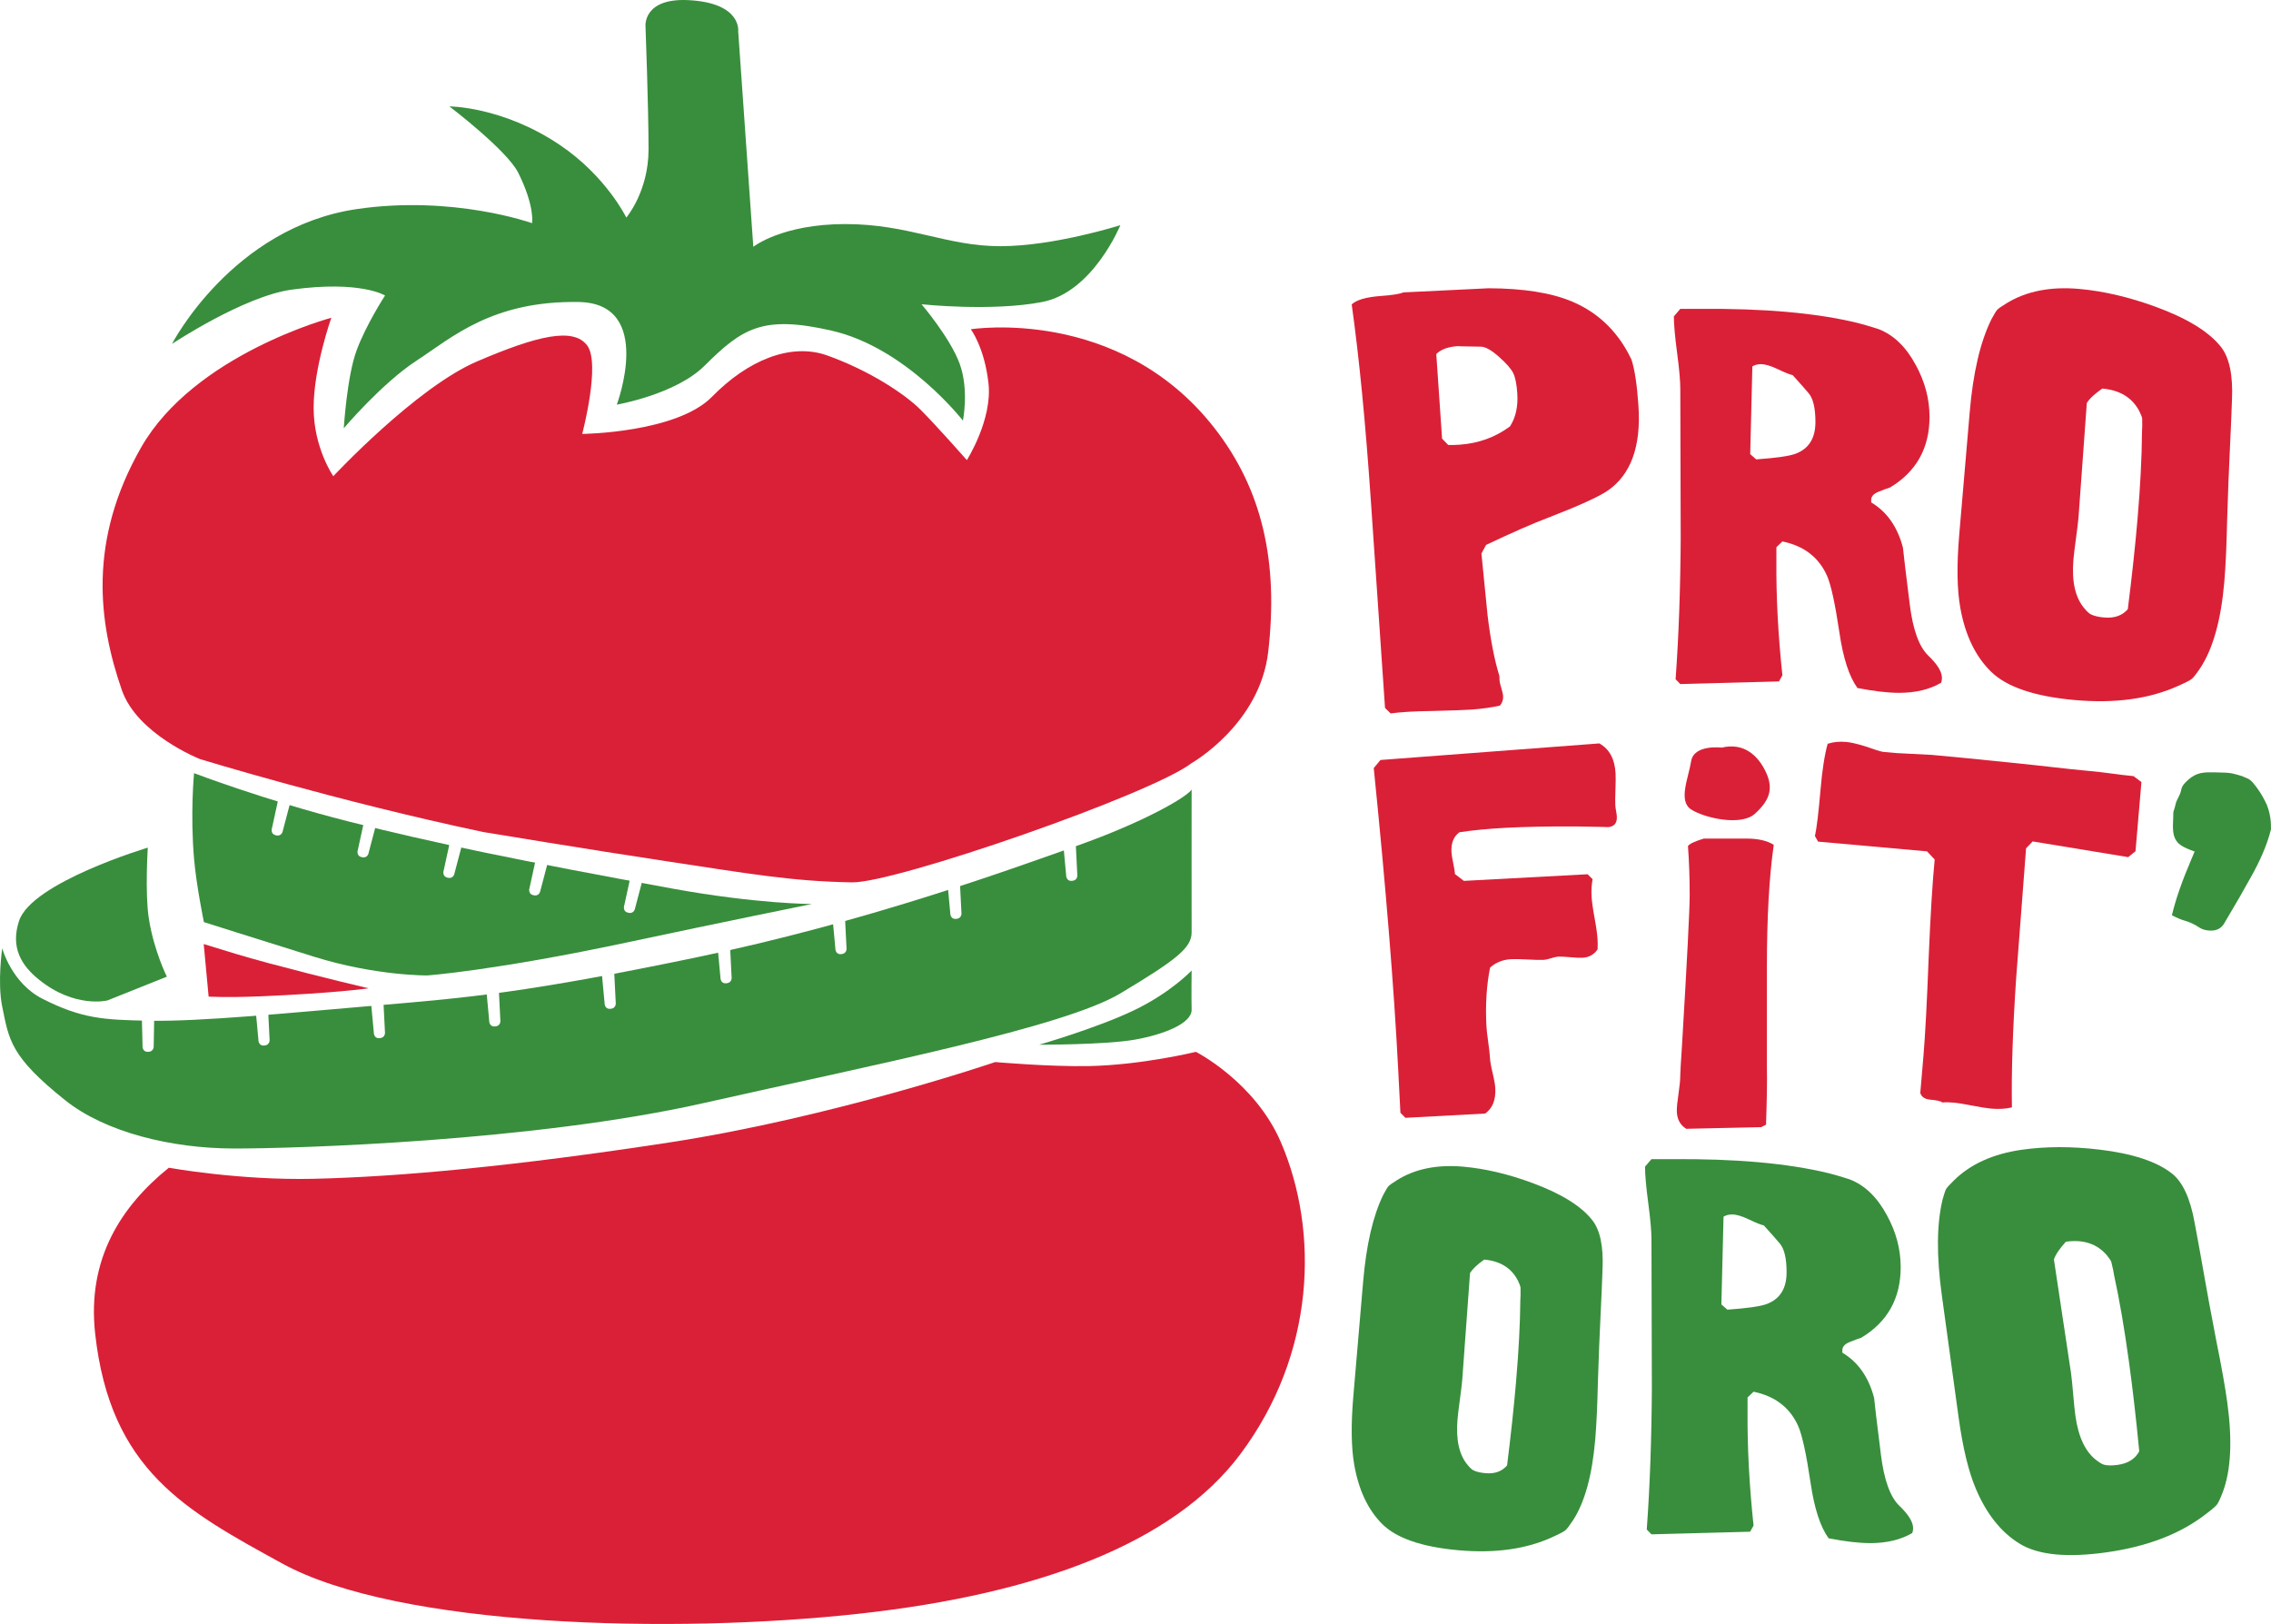 <svg width="474" height="339" viewBox="0 0 474 339" fill="none" xmlns="http://www.w3.org/2000/svg">
<rect width="474" height="339" fill="white"/>
<path d="M75.152 46.583C75.152 46.583 75.791 43.145 72.278 36.078C69.931 31.36 57.904 22.212 57.904 22.212C57.904 22.212 68.992 22.212 80.915 30.232C90.639 36.772 94.828 45.417 94.828 45.417C94.828 45.417 99.467 39.993 99.467 31.181C99.467 22.367 98.831 5.454 98.831 5.454C98.831 5.454 98.301 -0.467 107.842 0.03C118.969 0.609 118.179 6.539 118.179 6.539L121.333 51.518C121.333 51.518 127.296 46.773 140.547 46.773C153.8 46.773 161.627 51.394 172.892 51.394C184.155 51.394 197.942 47.003 197.942 47.003C197.942 47.003 192.231 61.009 181.629 63.042C171.027 65.076 156.45 63.513 156.45 63.513C156.45 63.513 162.413 70.501 164.402 75.923C166.39 81.347 165.086 87.809 165.086 87.809C165.086 87.809 153.277 72.566 137.633 69.009C123.321 65.755 119.08 68.466 111.173 76.33C105.111 82.359 92.841 84.465 92.841 84.465C92.841 84.465 100.792 63.314 84.89 63.042C66.807 62.735 58.386 70.501 51.098 75.246C43.809 79.992 35.858 89.398 35.858 89.398C35.858 89.398 36.521 78.635 38.508 73.212C40.496 67.788 44.471 61.687 44.471 61.687C44.471 61.687 39.404 58.492 25.051 60.448C15.004 61.816 0 71.793 0 71.793C0 71.793 12.572 47.446 38.602 43.641C58.725 40.7 75.152 46.583 75.152 46.583Z" transform="translate(35.896)" fill="#388E3C"/>
<path d="M15.637 24.192C5.734 32.187 -1.471 43.167 0.256 58.811C3.414 87.401 19.183 95.764 39.289 106.802C63.519 120.106 120.936 121.586 159.987 117.26C196.948 113.166 225.311 102.625 239.243 84.033C254.993 63.014 255.744 37.486 247.745 18.876C242.325 6.264 230.006 0 230.006 0C230.006 0 218.711 2.763 207.624 2.973C199.411 3.129 188.118 2.133 188.118 2.133C188.118 2.133 154.238 13.688 119.948 18.94C87.821 23.861 63.891 26.083 45.822 26.503C30.39 26.862 15.637 24.192 15.637 24.192Z" transform="translate(19.603 219.568)" fill="#DA2037"/>
<path d="M117.651 113.446C134.694 116.014 143.897 117.666 156.459 117.858C165.493 117.996 218.884 99.477 227.3 92.964C227.3 92.964 241.54 84.885 243.286 69.732C245.426 51.175 242.18 35.907 231.952 22.881C212.022 -2.499 181.209 2.404 181.209 2.404C181.209 2.404 184.084 6.185 184.905 13.748C185.726 21.31 180.388 29.714 180.388 29.714C180.388 29.714 174.022 22.494 170.737 19.211C167.451 15.926 160.059 11.017 151.23 7.866C143.592 5.14 134.597 8.916 127.207 16.48C119.814 24.041 100.102 24.252 100.102 24.252C100.102 24.252 104.003 9.547 101.129 5.765C98.254 1.983 90.862 3.664 78.131 9.126C65.4 14.589 48.153 33.075 48.153 33.075C48.153 33.075 44.046 27.193 44.046 18.791C44.046 10.387 47.742 0 47.742 0C47.742 0 19.118 7.647 8.03 27.084C-3.058 46.522 -0.903 63.55 4.019 77.729C7.227 86.973 20.321 92.124 20.321 92.124C20.321 92.124 49.068 100.947 79.457 107.354C79.458 107.354 102.077 111.101 117.651 113.446Z" transform="translate(21.415 66.33)" fill="#DA2037"/>
<path d="M0.365 0C0.365 0 -0.456 8.404 0.365 17.906C0.848 23.49 2.418 31.093 2.418 31.093C2.418 31.093 13.475 34.602 25.432 38.326C38.28 42.33 49.029 42.226 49.029 42.226C49.029 42.226 63.062 41.232 90.918 35.295C110.63 31.094 129.314 27.311 129.314 27.311C129.314 27.311 117.816 27.311 100.184 24.092C68.815 18.363 50.123 14.534 32.603 10.085C15.082 5.635 0.365 0 0.365 0Z" transform="translate(40.14 161.394)" fill="#388E3C"/>
<path d="M0 15.488C0 15.488 13.841 15.507 19.918 14.438C25.994 13.369 31.894 11.044 31.827 8.164C31.76 5.283 31.827 0 31.827 0C31.827 0 27.471 4.629 19.749 8.324C12.025 12.021 0 15.488 0 15.488Z" transform="translate(216.887 202.595)" fill="#388E3C"/>
<path d="M27.507 0C27.507 0 3.277 7.247 0.638 15.29C-1.204 20.902 1.173 24.64 4.808 27.569C12.312 33.614 19.088 31.896 19.088 31.896L31.486 26.939C31.486 26.939 28.739 21.429 27.712 14.706C26.903 9.409 27.507 0 27.507 0Z" transform="translate(3.34 176.941)" fill="#388E3C"/>
<path d="M0 0L1.027 10.973C1.027 10.973 4.79 11.195 11.499 10.925C27.105 10.293 34.429 9.244 34.429 9.244C34.429 9.244 24.817 7.008 13.552 3.992C7.933 2.486 5.201 1.594 0 0Z" transform="translate(42.519 197.066)" fill="#DA2037"/>
<path d="M8.883 43.683C2.396 40.404 0.464 33.131 0.464 33.131C0.464 33.131 -0.58 40.229 0.464 45.316C1.89 52.249 2.109 55.673 13.606 64.855C22.025 71.576 35.81 74.901 48.72 74.928C61.631 74.958 111.4 73.432 146.744 65.468C182.09 57.507 222.003 49.645 233.837 42.554C245.672 35.464 248.745 33.001 248.712 29.769C248.693 27.827 248.712 0 248.712 0C247.791 1.504 239.025 6.691 224.789 11.732C210.553 16.774 180.661 27.695 145.266 35.051C109.872 42.409 97.545 43.457 79.057 45.028C60.567 46.599 41.941 48.466 31.058 48.256C21.608 48.075 17.097 47.838 8.883 43.683Z" transform="translate(0 164.818)" fill="#388E3C"/>
<path d="M1.325 0L0.086 5.688C0.086 5.688 -0.359 6.9 0.777 7.236C2.171 7.648 2.338 6.301 2.338 6.301L3.859 0.525L1.325 0Z" transform="translate(56.699 167.098)" fill="white"/>
<path d="M1.325 0L0.086 5.688C0.086 5.688 -0.359 6.9 0.777 7.236C2.171 7.65 2.338 6.301 2.338 6.301L3.859 0.525L1.325 0Z" transform="translate(74.618 171.664)" fill="white"/>
<path d="M1.325 0L0.086 5.69C0.086 5.69 -0.359 6.9 0.777 7.237C2.171 7.65 2.338 6.301 2.338 6.301L3.859 0.525L1.325 0Z" transform="translate(92.537 175.949)" fill="white"/>
<path d="M1.325 0L0.086 5.69C0.086 5.69 -0.359 6.9 0.777 7.237C2.171 7.65 2.338 6.303 2.338 6.303L3.859 0.526L1.325 0Z" transform="translate(110.454 179.605)" fill="white"/>
<path d="M1.325 0L0.086 5.688C0.086 5.688 -0.359 6.9 0.777 7.236C2.171 7.648 2.338 6.301 2.338 6.301L3.859 0.525L1.325 0Z" transform="translate(130.222 183.263)" fill="white"/>
<path d="M0 0.117L0.143 5.945C0.143 5.945 -0.002 7.231 1.179 7.274C2.63 7.33 2.474 5.981 2.474 5.981L2.584 0L0 0.117Z" transform="translate(29.608 212.29)" fill="white"/>
<path d="M0 0.302L0.539 6.102C0.539 6.102 0.482 7.395 1.664 7.357C3.114 7.307 2.867 5.975 2.867 5.975L2.569 0L0 0.302Z" transform="translate(53.392 210.9)" fill="white"/>
<path d="M0 0.302L0.539 6.102C0.539 6.102 0.482 7.395 1.664 7.357C3.114 7.307 2.867 5.975 2.867 5.975L2.569 0L0 0.302Z" transform="translate(77.475 209.359)" fill="white"/>
<path d="M0 0.302L0.539 6.104C0.539 6.104 0.482 7.396 1.664 7.357C3.114 7.307 2.867 5.975 2.867 5.975L2.569 0L0 0.302Z" transform="translate(101.56 206.914)" fill="white"/>
<path d="M0 0.3L0.539 6.102C0.539 6.102 0.482 7.395 1.664 7.356C3.114 7.307 2.867 5.975 2.867 5.975L2.569 0L0 0.3Z" transform="translate(125.644 203.236)" fill="white"/>
<path d="M0 0.302L0.539 6.104C0.539 6.104 0.482 7.396 1.664 7.357C3.114 7.307 2.867 5.975 2.867 5.975L2.569 0L0 0.302Z" transform="translate(149.827 197.903)" fill="white"/>
<path d="M0 0.302L0.539 6.102C0.539 6.102 0.482 7.395 1.664 7.357C3.114 7.307 2.867 5.975 2.867 5.975L2.569 0L0 0.302Z" transform="translate(173.811 191.82)" fill="white"/>
<path d="M0 0.302L0.539 6.104C0.539 6.104 0.482 7.396 1.664 7.357C3.114 7.307 2.867 5.975 2.867 5.975L2.569 0L0 0.302Z" transform="translate(197.797 184.462)" fill="white"/>
<path d="M0 0.302L0.539 6.104C0.539 6.104 0.482 7.396 1.664 7.357C3.114 7.307 2.867 5.975 2.867 5.975L2.569 0L0 0.302Z" transform="translate(221.98 176.521)" fill="white"/>
<path d="M33.027 28.845C29.971 31.103 26.479 32.372 22.557 32.653C21.757 32.711 20.956 32.734 20.156 32.723L18.861 31.388L17.654 13.731C18.607 12.781 20.065 12.233 22.027 12.092L21.928 12.1L22.126 12.086L23.026 12.123C24.754 12.137 26.084 12.159 27.018 12.195C27.949 12.23 29.194 12.94 30.751 14.324C32.306 15.708 33.297 16.844 33.724 17.731C34.15 18.619 34.428 20.01 34.557 21.904C34.747 24.678 34.236 26.991 33.027 28.845ZM58.397 14.895C57.854 13.779 57.398 12.928 57.025 12.342C54.331 7.913 50.623 4.711 45.904 2.736C41.596 0.939 35.817 0.026 28.575 0C27.913 0.047 21.986 0.336 10.793 0.864C10.017 1.191 8.473 1.437 6.16 1.603C3.051 1.825 0.998 2.416 0 3.37C1.557 14.475 2.89 28.146 4 44.382L6.955 87.61L8.129 88.75C10.236 88.462 13.047 88.295 16.566 88.248C20.81 88.148 23.593 88.05 24.917 87.956C27.164 87.796 29.172 87.515 30.939 87.117C31.431 86.538 31.652 85.876 31.601 85.132C31.575 84.727 31.431 84.108 31.175 83.276C30.919 82.445 30.805 81.79 30.842 81.311L30.815 80.906C29.79 77.579 28.97 73.355 28.355 68.234C27.928 63.982 27.504 59.696 27.076 55.375L28.05 53.572C33.65 50.928 37.908 49.06 40.821 47.967C47.294 45.465 51.484 43.569 53.389 42.276C58.276 38.935 60.43 33.002 59.846 24.479C59.553 20.15 59.068 16.955 58.397 14.895Z" transform="translate(282.126 60.174)" fill="#DA2037"/>
<path d="M25.426 30.239C24.172 30.729 21.425 31.124 17.189 31.429L15.935 30.331L16.384 12.01C16.92 11.704 17.517 11.553 18.174 11.553C19.067 11.553 20.247 11.903 21.71 12.605C23.172 13.309 24.201 13.72 24.799 13.842C26.29 15.491 27.396 16.743 28.112 17.598C29.066 18.697 29.546 20.712 29.546 23.644C29.544 27.003 28.169 29.201 25.426 30.239ZM53.09 72.375C51.18 70.544 49.896 67.001 49.24 61.75L48.254 53.78C47.957 51.216 47.809 49.903 47.809 49.842C46.673 45.506 44.464 42.361 41.183 40.406V40.04C41.123 39.247 41.616 38.636 42.661 38.208C43.704 37.781 44.526 37.475 45.122 37.292C50.613 33.995 53.359 29.079 53.359 22.544C53.359 18.82 52.403 15.215 50.494 11.735C48.464 7.949 45.867 5.446 42.705 4.224C40.794 3.614 39.332 3.186 38.318 2.941C29.782 0.866 18.8 -0.111 5.371 0.01H1.342L0 1.567C0 3.277 0.225 5.812 0.672 9.17C1.12 12.53 1.343 15.065 1.343 16.774L1.433 50.483V47.185C1.372 58.36 1.015 68.405 0.359 77.322L1.342 78.329L21.934 77.78L22.651 76.498C21.756 68.07 21.338 60.132 21.399 52.681V49.75L22.651 48.559C27.128 49.475 30.229 51.857 31.962 55.704C32.796 57.598 33.662 61.567 34.558 67.613C35.334 72.925 36.587 76.772 38.318 79.154C41.779 79.825 44.674 80.161 47.003 80.161C50.462 80.161 53.388 79.459 55.777 78.055C55.895 77.749 55.954 77.414 55.954 77.047C55.954 75.765 54.999 74.207 53.09 72.375Z" transform="translate(349.368 64.467)" fill="#DA2037"/>
<path d="M47.086 0L1.396 3.46L0 5.152C2.528 30.076 4.23 51.07 5.104 68.133C5.264 71.224 5.417 74.212 5.565 77.101L6.611 78.156L23.254 77.264C24.788 76.17 25.493 74.414 25.369 71.996C25.331 71.258 25.144 70.189 24.81 68.793C24.474 67.396 24.288 66.33 24.25 65.589C24.213 64.85 24.09 63.746 23.883 62.273C23.673 60.804 23.553 59.698 23.514 58.958C23.287 54.524 23.543 50.469 24.28 46.791C25.484 45.716 26.943 45.133 28.658 45.042C29.45 44.998 30.609 45.021 32.136 45.107C33.662 45.195 34.787 45.218 35.515 45.18C35.843 45.161 36.335 45.051 36.985 44.848C37.636 44.645 38.127 44.534 38.459 44.516C39.051 44.484 39.914 44.523 41.046 44.63C42.175 44.738 43.004 44.777 43.534 44.749C44.918 44.675 45.982 44.089 46.719 42.99C46.751 42.327 46.751 41.664 46.717 41.002C46.662 39.948 46.451 38.419 46.087 36.419C45.72 34.421 45.51 32.892 45.457 31.836C45.397 30.647 45.468 29.485 45.674 28.348L44.634 27.31L18.805 28.695L16.954 27.279C16.928 26.81 16.808 26.058 16.591 25.025C16.371 23.993 16.251 23.209 16.222 22.67C16.126 20.79 16.681 19.412 17.889 18.538C20.7 18.119 23.913 17.812 27.529 17.618C31.603 17.399 36.509 17.305 42.243 17.335C47.191 17.408 49.367 17.458 48.775 17.49C50.156 17.415 50.811 16.674 50.738 15.264C50.723 14.994 50.67 14.61 50.579 14.108C50.488 13.607 50.436 13.224 50.421 12.955C50.384 12.215 50.391 11.104 50.447 9.618C50.502 8.135 50.513 7.023 50.474 6.283C50.317 3.263 49.187 1.168 47.086 0Z" transform="translate(286.728 155.186)" fill="#DA2037"/>
<path d="M14.505 0H11.372H8.327H5.641C3.73 0.581 2.626 1.102 2.328 1.566C2.565 4.753 2.686 8.172 2.686 11.823C2.686 14.836 2.149 25.326 1.075 43.289C0.836 46.883 0.716 48.969 0.716 49.547C0.716 50.416 0.597 51.648 0.359 53.241C0.12 54.835 0 56.008 0 56.762C0 58.5 0.656 59.775 1.97 60.587L17.637 60.24L18.623 59.718C18.8 54.445 18.861 50.475 18.8 47.81V26.86C18.8 16.487 19.279 7.97 20.234 1.305C18.862 0.436 16.952 0 14.505 0Z" transform="translate(349.982 175.048)" fill="#DA2037"/>
<path d="M68.142 8.423L66.493 7.184C63.011 6.872 61.484 6.475 56.122 5.996C52.473 5.67 48.397 5.128 40.999 4.375C33.598 3.621 28.076 3.079 24.427 2.753L17.106 2.374C15.06 2.191 14.064 2.102 14.12 2.107C13.517 1.982 12.271 1.588 10.378 0.923C8.749 0.424 7.465 0.132 6.525 0.048C5.089 -0.081 3.795 0.049 2.649 0.436C2.004 2.769 1.507 5.975 1.16 10.049C0.759 14.734 0.372 17.949 0 19.692L0.647 20.854L23.392 22.888L24.988 24.595C24.521 29.396 24.104 36.225 23.733 45.08C23.372 54.488 23.01 61.323 22.646 65.579C22.412 68.317 22.191 70.904 21.983 73.337C22.248 74.156 22.93 74.617 24.037 74.716C25.473 74.844 26.321 75.042 26.577 75.309C27.251 75.246 28.03 75.256 28.914 75.335C29.798 75.413 31.104 75.621 32.83 75.961C34.555 76.297 35.86 76.506 36.745 76.587C38.347 76.731 39.803 76.646 41.111 76.335C40.984 68.967 41.279 59.984 41.994 49.38C43.301 32.149 43.99 23.107 44.063 22.256L45.441 20.816L65.382 24.093L66.906 22.865L68.142 8.423Z" transform="translate(378.815 154.831)" fill="#DA2037"/>
<path d="M32.429 62.481C31.364 63.74 29.855 64.282 27.899 64.105C26.824 64.009 25.985 63.807 25.375 63.492C25.068 63.336 24.686 62.979 24.226 62.424C22.432 60.331 21.718 57.141 22.086 52.855C22.162 51.961 22.326 50.59 22.578 48.743C22.83 46.896 22.994 45.525 23.07 44.63C23.092 44.374 23.633 36.947 24.695 22.347C25.204 21.493 26.194 20.549 27.659 19.52C31.012 19.82 33.359 21.288 34.699 23.92C35.017 24.594 35.196 25.062 35.236 25.322C35.261 26.485 35.248 27.387 35.193 28.026C35.15 32.919 34.855 38.563 34.308 44.96C33.855 50.268 33.226 56.108 32.429 62.481ZM51.384 45.084C51.585 39.058 51.742 35.019 51.857 32.971C52.095 27.977 52.261 24.229 52.347 21.728C52.582 16.799 51.849 13.293 50.15 11.21C47.831 8.302 43.7 5.746 37.755 3.542C32.718 1.677 27.904 0.537 23.307 0.126C17.841 -0.363 13.223 0.573 9.454 2.936C8.462 3.555 7.863 3.985 7.654 4.221C7.445 4.461 7.079 5.072 6.56 6.053C4.43 10.43 3.042 16.445 2.387 24.104C2.271 25.444 2.098 27.486 1.862 30.229C1.628 32.975 1.453 35.015 1.338 36.356C1.228 37.633 1.061 39.579 0.839 42.197C0.615 44.814 0.448 46.759 0.339 48.036C-0.168 53.973 -0.107 58.737 0.525 62.329C1.449 67.621 3.396 71.75 6.366 74.716C9.335 77.682 14.642 79.507 22.281 80.193C29.921 80.876 36.478 79.952 41.953 77.42C43.384 76.776 44.268 76.308 44.608 76.017C44.943 75.725 45.474 75.033 46.192 73.94C48.641 70.172 50.187 64.555 50.826 57.087C51.083 54.093 51.269 50.087 51.384 45.084Z" transform="translate(282.127 243.416)" fill="#388E3C"/>
<path d="M25.426 30.239C24.172 30.729 21.425 31.125 17.189 31.43L15.935 30.331L16.384 12.01C16.92 11.704 17.517 11.554 18.174 11.554C19.069 11.554 20.247 11.903 21.71 12.607C23.172 13.31 24.202 13.721 24.799 13.844C26.29 15.492 27.396 16.744 28.112 17.599C29.066 18.698 29.546 20.714 29.546 23.645C29.544 27.004 28.169 29.201 25.426 30.239ZM53.09 72.377C51.18 70.545 49.896 67.001 49.24 61.75L48.254 53.781C47.957 51.217 47.809 49.903 47.809 49.842C46.673 45.506 44.464 42.361 41.183 40.406V40.04C41.123 39.246 41.616 38.636 42.661 38.208C43.704 37.781 44.526 37.475 45.122 37.292C50.613 33.995 53.359 29.079 53.359 22.544C53.359 18.82 52.403 15.215 50.494 11.735C48.464 7.95 45.867 5.446 42.705 4.224C40.794 3.614 39.332 3.186 38.318 2.941C29.782 0.866 18.8 -0.111 5.371 0.01H1.342L0 1.568C0 3.279 0.225 5.813 0.672 9.17C1.12 12.531 1.343 15.066 1.343 16.774L1.433 50.483V47.185C1.372 58.36 1.015 68.405 0.359 77.322L1.342 78.328L21.934 77.78L22.651 76.498C21.756 68.07 21.338 60.132 21.399 52.681V49.75L22.651 48.559C27.128 49.475 30.229 51.856 31.962 55.704C32.796 57.598 33.662 61.567 34.558 67.613C35.334 72.925 36.587 76.772 38.318 79.154C41.779 79.825 44.674 80.161 47.003 80.161C50.462 80.161 53.388 79.459 55.777 78.055C55.895 77.749 55.954 77.414 55.954 77.047C55.954 75.766 54.999 74.207 53.09 72.377Z" transform="translate(343.349 241.96)" fill="#388E3C"/>
<path d="M42.017 63.483C41.182 65.064 39.697 66.009 37.566 66.315C36.395 66.484 35.45 66.482 34.724 66.305C34.36 66.219 33.866 65.942 33.242 65.475C30.828 63.735 29.308 60.577 28.679 56.004C28.549 55.049 28.398 53.573 28.227 51.578C28.057 49.585 27.906 48.11 27.774 47.154C27.737 46.881 26.548 38.978 24.206 23.442C24.548 22.419 25.381 21.186 26.701 19.742C30.352 19.217 33.209 20.165 35.266 22.582C35.766 23.207 36.068 23.652 36.173 23.914C36.477 25.124 36.676 26.07 36.77 26.752C37.889 31.882 38.916 37.859 39.854 44.686C40.636 50.352 41.354 56.616 42.017 63.483ZM58.122 40.544C56.903 34.189 56.111 29.929 55.745 27.756C54.812 22.473 54.095 18.514 53.595 15.877C52.672 10.66 51.055 7.178 48.744 5.427C45.577 2.965 40.557 1.326 33.682 0.507C27.861 -0.183 22.446 -0.169 17.441 0.55C11.486 1.407 6.779 3.542 3.315 6.959C2.403 7.855 1.864 8.453 1.699 8.753C1.533 9.055 1.288 9.785 0.964 10.942C-0.266 16.052 -0.318 22.692 0.804 30.865C0.999 32.296 1.299 34.476 1.701 37.404C2.103 40.333 2.403 42.512 2.6 43.943C2.787 45.306 3.072 47.382 3.456 50.175C3.839 52.968 4.125 55.044 4.313 56.408C5.182 62.742 6.382 67.71 7.911 71.31C10.156 76.613 13.22 80.445 17.097 82.803C20.974 85.164 27.074 85.747 35.396 84.548C43.718 83.352 50.5 80.746 55.744 76.725C57.119 75.695 57.953 74.986 58.245 74.595C58.535 74.206 58.935 73.349 59.444 72.026C61.164 67.473 61.479 61.211 60.382 53.241C59.943 50.039 59.19 45.807 58.122 40.544Z" transform="translate(404.485 239.466)" fill="#388E3C"/>
<path d="M35.541 66.995C34.38 68.34 32.728 68.918 30.584 68.726C29.406 68.621 28.484 68.401 27.818 68.064C27.482 67.895 27.06 67.512 26.555 66.915C24.585 64.668 23.798 61.248 24.19 56.654C24.273 55.697 24.45 54.226 24.721 52.248C24.994 50.269 25.17 48.801 25.252 47.841C25.276 47.566 25.854 39.606 26.985 23.96C27.543 23.044 28.625 22.036 30.229 20.936C33.904 21.265 36.478 22.843 37.952 25.667C38.301 26.39 38.498 26.891 38.542 27.171C38.572 28.416 38.559 29.383 38.501 30.067C38.465 35.313 38.152 41.364 37.568 48.218C37.078 53.906 36.403 60.164 35.541 66.995ZM56.274 48.387C56.483 41.929 56.647 37.602 56.767 35.406C57.019 30.054 57.192 26.037 57.282 23.358C57.529 18.074 56.718 14.313 54.852 12.079C52.307 8.957 47.776 6.209 41.258 3.832C35.735 1.824 30.458 0.592 25.421 0.141C19.431 -0.395 14.374 0.599 10.249 3.124C9.165 3.787 8.507 4.245 8.28 4.5C8.052 4.755 7.651 5.409 7.083 6.46C4.762 11.146 3.251 17.591 2.549 25.798C2.427 27.234 2.24 29.423 1.989 32.363C1.736 35.305 1.549 37.493 1.427 38.929C1.309 40.297 1.131 42.383 0.892 45.187C0.652 47.992 0.474 50.078 0.357 51.444C-0.187 57.805 -0.109 62.913 0.59 66.765C1.612 72.438 3.753 76.869 7.015 80.055C10.272 83.24 16.089 85.209 24.46 85.958C32.833 86.708 40.014 85.731 46.006 83.028C47.574 82.342 48.542 81.842 48.912 81.531C49.281 81.219 49.859 80.478 50.646 79.308C53.322 75.276 55.002 69.259 55.688 61.257C55.962 58.042 56.158 53.752 56.274 48.387Z" transform="translate(408.571 60.173)" fill="#DA2037"/>
<path d="M7.732 0.248C7.732 0.248 1.938 -0.477 1.358 3.079C0.78 6.636 -1.385 11.379 1.358 13.157C4.104 14.936 11.788 16.703 14.685 14.041C17.581 11.38 18.637 9.009 17.003 5.451C15.367 1.894 12.368 -0.859 7.732 0.248Z" transform="translate(351.616 155.815)" fill="#DA2037"/>
<path d="M12.396 0.202C11.58 0.064 10.622 0.055 9.808 0.038C8.41 0.008 6.785 -0.115 5.456 0.332C4.44 0.676 3.609 1.311 2.852 2.09C2.267 2.694 2.043 3.065 1.89 3.872C1.732 4.698 1.162 5.467 0.878 6.259C0.734 6.661 0.692 7.09 0.559 7.489C0.409 7.94 0.283 8.161 0.289 8.653C0.316 10.997 -0.376 13.817 1.997 15.314C2.675 15.743 3.65 16.162 4.744 16.537C4.521 17.073 4.298 17.605 4.119 18.029C2.149 22.61 0.774 26.55 0 29.846C1.193 30.456 2.149 30.853 2.865 31.037C3.88 31.344 4.835 31.801 5.73 32.41C6.386 32.839 7.192 33.053 8.147 33.053C9.34 33.053 10.236 32.594 10.833 31.679C13.341 27.465 15.19 24.259 16.386 22.06C18.474 18.396 19.907 15.006 20.683 11.892C20.61 11.832 20.919 9.528 19.805 6.772C19.264 5.617 18.66 4.485 17.904 3.461C17.352 2.714 16.549 1.521 15.643 1.229C15.255 1.105 14.886 0.866 14.476 0.75C13.86 0.576 13.214 0.363 12.592 0.238C12.53 0.226 12.465 0.214 12.396 0.202Z" transform="translate(453.317 161.212)" fill="#388E3C"/>
</svg>
